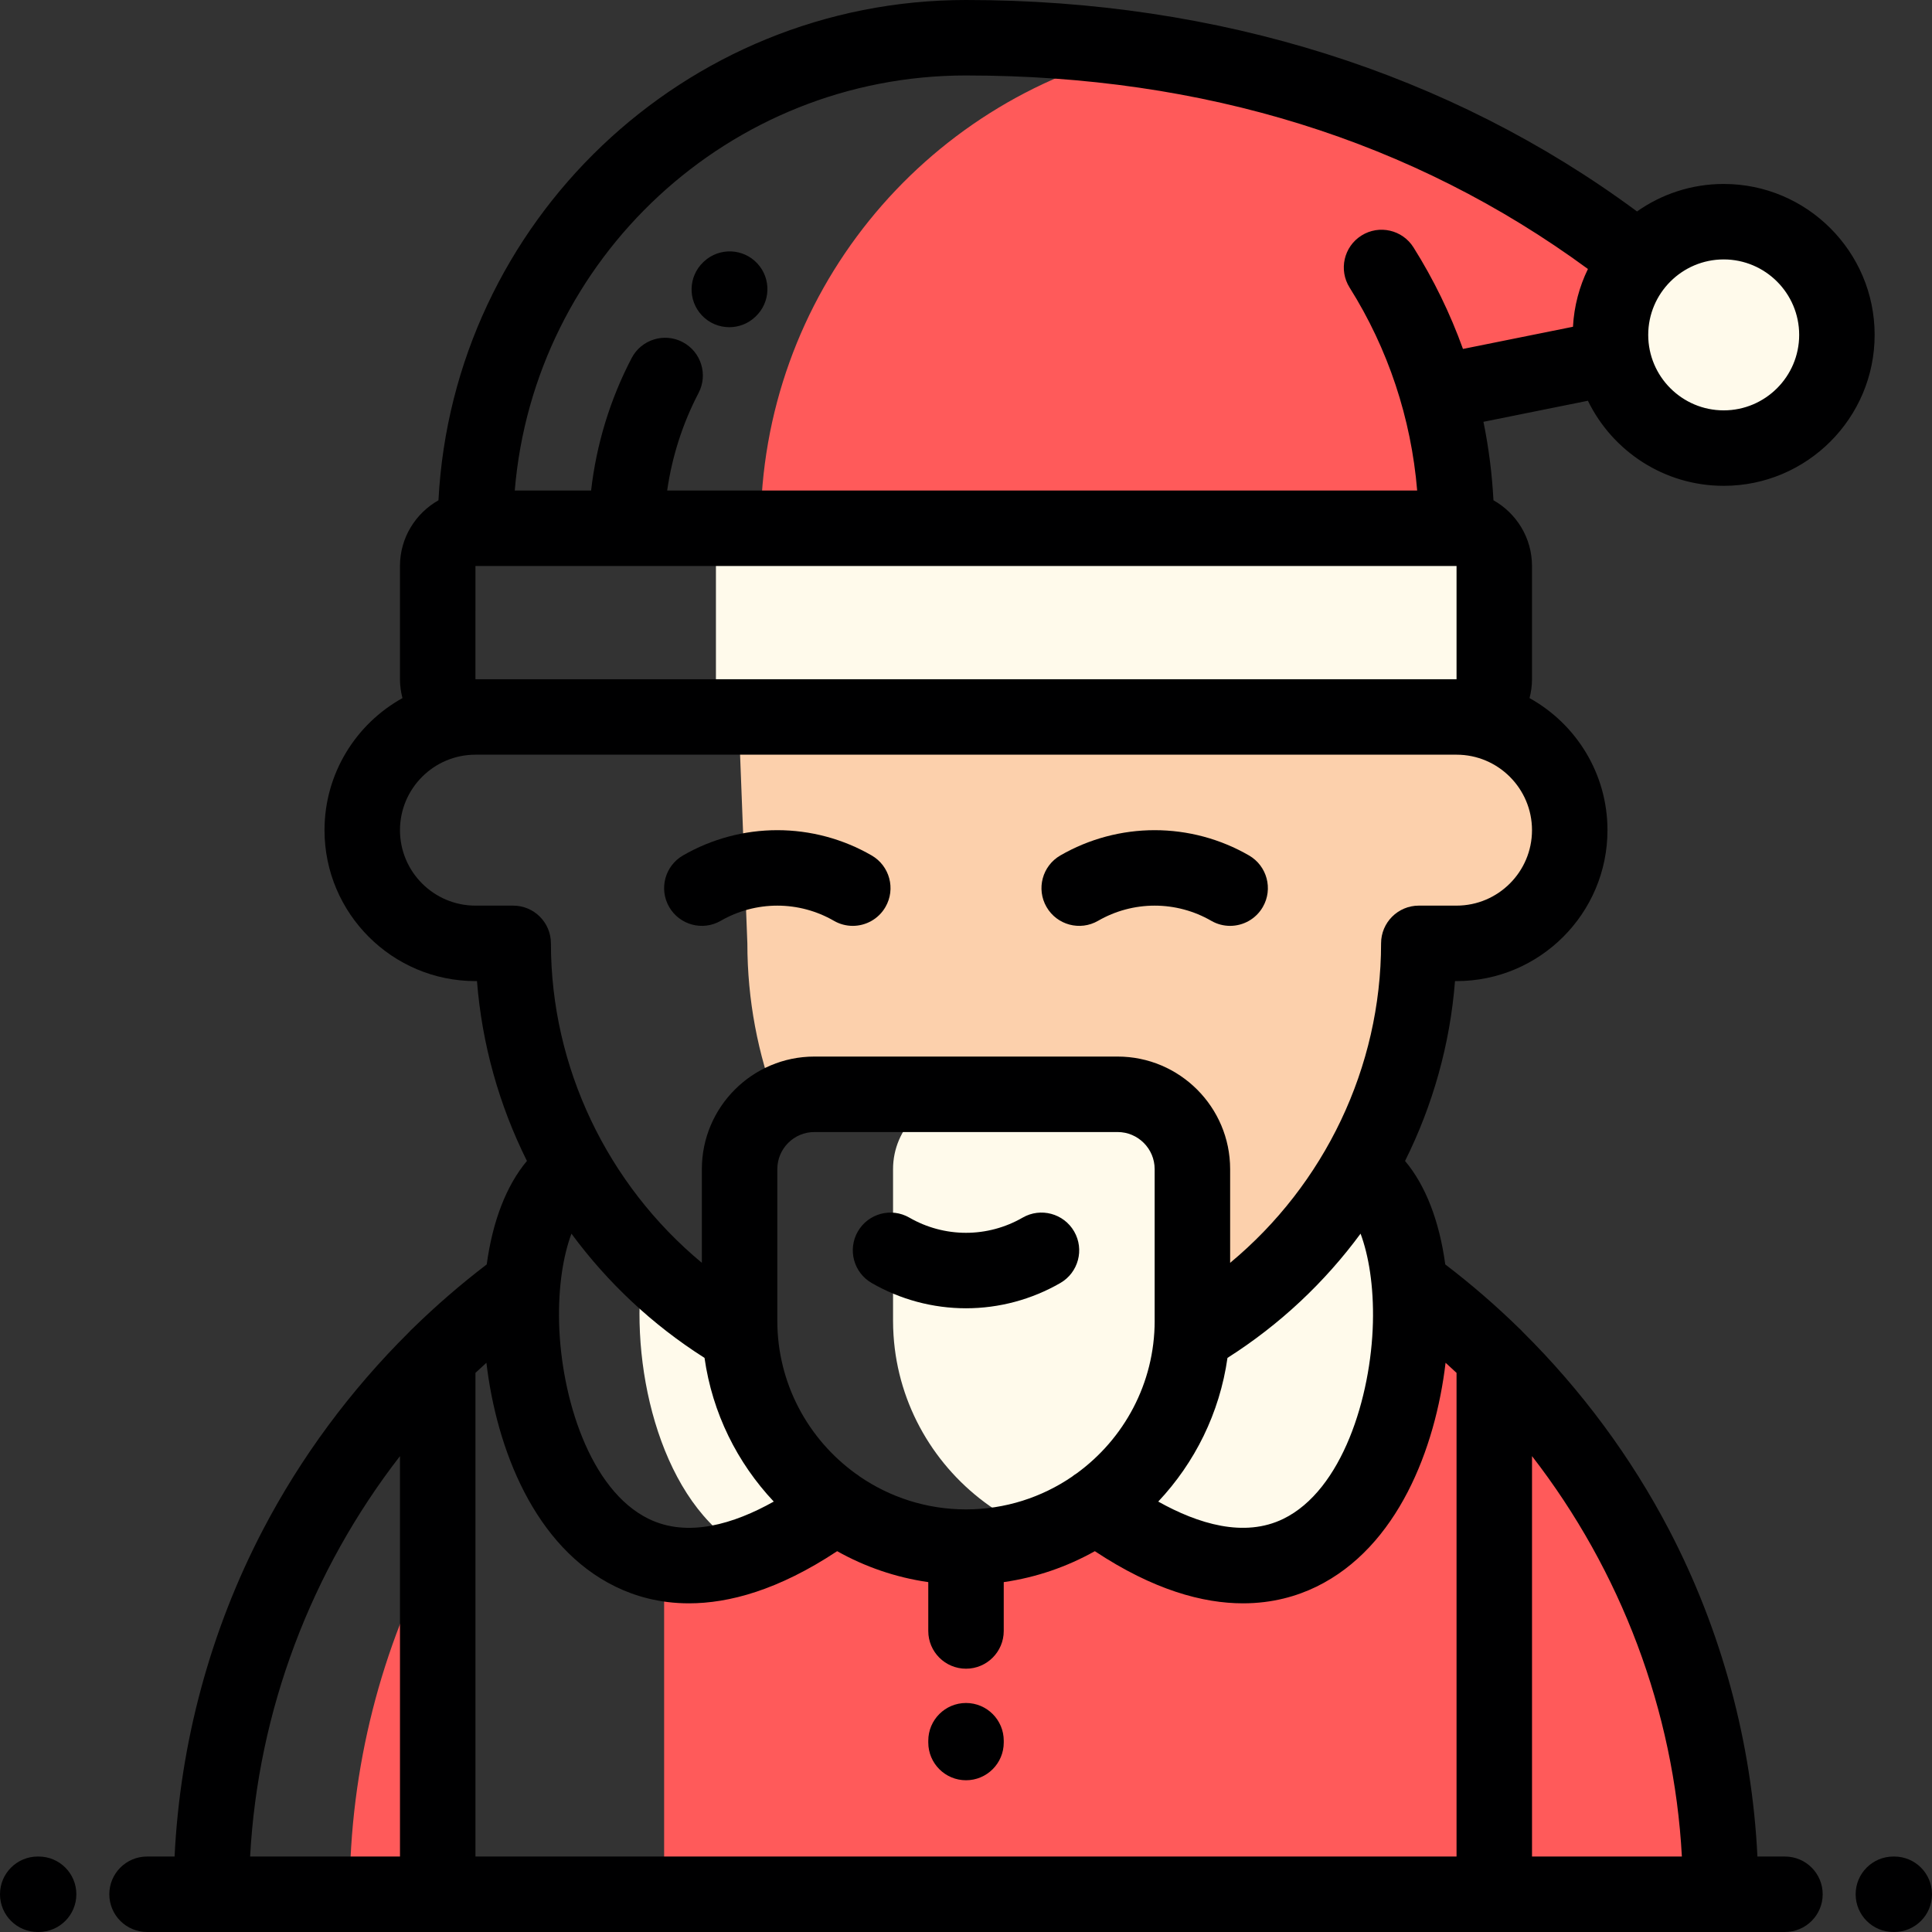 <svg height="512pt" viewBox="0 0 512 512" width="512pt" xmlns="http://www.w3.org/2000/svg"><rect x="0" y="0" width="512" height="512" fill="#333333" stroke="none"/><path d="m427.383 94.68c-.383-1.918-.586-3.898-.586-5.93 0-7.594 2.824-14.527 7.477-19.812-42.355-33.383-88.629-49.414-131.855-55.652-57.758 13.238-100.84 64.945-100.84 126.715h184.422c0-12.477-1.762-24.543-5.043-35.965zm0 0" fill="#ff5a5a" fill-rule="evenodd"/><path d="m427.383 94.68c2.754 13.73 14.875 24.07 29.414 24.07 16.566 0 30-13.43 30-30 0-16.566-13.434-30-30-30-8.977 0-17.027 3.941-22.523 10.188-4.652 5.285-7.477 12.219-7.477 19.812 0 2.031.203 4.012.586 5.93zm0 0" fill="#fffaeb" fill-rule="evenodd"/><path d="m396 180.004v-30.004c0-5.5-4.5-10-10-10h-186.27c-5.5 0-10 4.5-10 10v30.004c0 5.5 4.5 10 10 10h186.27c5.5 0 10-4.5 10-10zm0 0" fill="#fffaeb" fill-rule="evenodd"/><path d="m386 190.004h-190.258c0 .137 2.316 60 2.316 60 0 15.012 2.793 29.402 7.887 42.676 2.918-1.691 6.285-2.676 9.883-2.676h80.344c10.902 0 19.828 8.922 19.828 19.824v40.176c0 1.305-.043 2.602-.129 3.887 18.188-10.551 33.391-25.742 43.961-43.918 3.199-5.504 5.973-11.285 8.281-17.293 5.09-13.273 7.887-27.664 7.887-42.676h10c16.566 0 29.996-13.434 29.996-30 0-16.57-13.43-30-29.996-30zm0 0" fill="#fcd0ac"/><path d="m236.668 309.828v40.176c0 1.305.043 2.602.129 3.887 1.203 18.621 11 35 25.441 45.18 4.32 3.047 9.051 5.531 14.094 7.363 5.043-1.832 9.773-4.316 14.09-7.363 14.445-10.18 24.25-26.559 25.449-45.18.086-1.285.129-2.582.129-3.887v-40.176c0-10.902-8.926-19.824-19.828-19.824h-39.68c-10.902 0-19.824 8.922-19.824 19.824zm0 0" fill="#fffaeb" fill-rule="evenodd"/><path d="m196.129 353.891c-9.375-5.438-17.949-12.117-25.512-19.797-.348 2.055-.625 4.176-.816 6.359-2.262 26.254 7.023 60.641 29.449 71.227 6.836-2.535 14.266-6.629 22.324-12.609-14.441-10.18-24.242-26.559-25.445-45.18zm0 0" fill="#fffaeb" fill-rule="evenodd"/><path d="m315.871 353.891c-1.199 18.621-11.004 35-25.445 45.18 61.148 45.391 86.699-16.898 83.098-58.613-1.223-14.297-5.875-26.176-13.691-30.48-10.57 18.172-25.773 33.363-43.961 43.914zm0 0" fill="#fffaeb" fill-rule="evenodd"/><path d="m264.773 409.352c-2.867.426-5.793.652-8.773.652-12.781 0-24.664-4.051-34.426-10.934-1.84 1.363-3.645 2.629-5.418 3.801 10.938 11.855 27.008 16.707 48.617 6.48zm0 0" fill="#ff5a5a"/><path d="m290.426 399.07c-1.43 1.008-2.91 1.945-4.426 2.832 6.426 3.738 13.598 6.316 21.23 7.449-5.273-2.496-10.867-5.875-16.805-10.281zm0 0" fill="#ff5a5a"/><path d="m281.574 399.07c-5.934 4.406-11.531 7.785-16.801 10.281 7.629-1.133 14.801-3.711 21.227-7.449-1.516-.883-2.996-1.824-4.426-2.832zm0 0" fill="#ff5a5a"/><path d="m355.844 402.871c-1.773-1.172-3.578-2.438-5.418-3.801-9.762 6.883-21.645 10.934-34.426 10.934-2.98 0-5.906-.227-8.77-.652 21.605 10.223 37.676 5.371 48.613-6.48zm0 0" fill="#ff5a5a"/><path d="m373.531 340.453c1.816 21.07-3.809 47.375-17.688 62.418-10.938 11.852-27.008 16.703-48.613 6.48-7.633-1.129-14.805-3.711-21.23-7.449-6.426 3.738-13.598 6.316-21.227 7.449-22.309 3.137-31.164.188-48.617-6.48-15.922 10.531-29.262 13.504-40.156 11.438v87.691h220v-142.473c-7.016-6.883-14.527-13.262-22.469-19.074zm0 0" fill="#ff5a5a"/><path d="m92.668 502h23.332v-93.422c-14.875 27.926-23.332 59.73-23.332 93.422zm0 0" fill="#ff5a5a" fill-rule="evenodd"/><path d="m396 359.527v142.473h60c0-55.625-23.023-106.129-60-142.473zm0 0" fill="#ff5a5a" fill-rule="evenodd"/><g fill="#000001"><path d="m502 492h-.234c-5.523 0-10 4.477-10 9.996 0 5.523 4.477 10 10 10h.234c5.52 0 10-4.477 10-10 0-5.52-4.477-9.996-10-9.996zm0 0"/><path d="m10.238 492h-.238c-5.523 0-10 4.477-10 9.996 0 5.523 4.477 10 10 10h.234c5.523 0 10-4.477 10-10 .004-5.52-4.473-9.996-9.996-9.996zm0 0"/><path d="m231 226.703c-7.586-4.383-16.23-6.699-25-6.699s-17.414 2.316-25 6.699c-4.785 2.762-6.422 8.879-3.66 13.66 2.766 4.785 8.883 6.422 13.664 3.66 4.547-2.629 9.734-4.02 14.996-4.02s10.445 1.391 14.996 4.02c1.574.91 3.297 1.34 4.992 1.34 3.453 0 6.816-1.793 8.668-5 2.762-4.781 1.125-10.898-3.656-13.66zm0 0"/><path d="m331 226.703c-7.586-4.383-16.23-6.699-25-6.699s-17.414 2.316-25 6.699c-4.781 2.762-6.422 8.879-3.656 13.66 2.762 4.785 8.879 6.422 13.66 3.66 4.551-2.629 9.734-4.02 14.996-4.02s10.449 1.391 14.996 4.02c1.578.91 3.297 1.34 4.992 1.34 3.457 0 6.816-1.793 8.672-5 2.762-4.781 1.125-10.898-3.66-13.66zm0 0"/><path d="m271 322.688c-4.555 2.629-9.742 4.02-15 4.02s-10.445-1.391-15-4.02c-4.785-2.762-10.898-1.121-13.66 3.66-2.762 4.785-1.121 10.898 3.66 13.66 7.594 4.383 16.238 6.699 25 6.699 8.766 0 17.406-2.316 25-6.699 4.781-2.762 6.422-8.879 3.66-13.66-2.762-4.781-8.879-6.422-13.66-3.66zm0 0"/><path d="m420.812 106.203c6.496 13.336 20.184 22.547 35.988 22.547 22.055 0 40-17.945 40-40s-17.945-40-40-40c-8.547 0-16.469 2.703-22.973 7.285-49.586-36.68-110.871-56.035-177.828-56.035-74.711 0-135.938 58.82-139.805 132.586-6.078 3.434-10.199 9.949-10.199 17.414v30.004c0 1.73.246 3.398.66 5-12.305 6.828-20.656 19.953-20.656 35 0 22.055 17.945 39.996 40 39.996h.406c1.312 16.734 5.879 32.898 13.238 47.664-5.418 6.445-9.094 15.902-10.656 27.418-6.859 5.242-13.41 10.898-19.586 16.941-.344.301-.668.625-.965.973-15.527 15.391-28.699 33.152-38.777 52.461-13.934 26.707-21.934 56.434-23.395 86.543h-7.297c-5.523 0-10 4.477-10 9.996 0 5.523 4.477 10 10 10h16.992c.016 0 .027.004.039.004.016 0 .027-.004.039-.004h59.922c.012 0 .023.004.039.004.012 0 .023-.004.039-.004h279.922c.012 0 .027.004.039.004s.027-.004.039-.004h59.922c.016 0 .027.004.039.004s.023-.004.039-.004h16.992c5.523 0 10-4.477 10-10 0-5.52-4.477-9.996-10-9.996h-7.297c-1.461-30.109-9.457-59.836-23.395-86.543-10.078-19.312-23.254-37.07-38.781-52.465-.297-.344-.617-.664-.957-.965-6.176-6.043-12.727-11.699-19.594-16.945-1.562-11.516-5.234-20.973-10.656-27.418 7.363-14.766 11.93-30.93 13.238-47.664h.41c22.055 0 39.996-17.941 39.996-39.996 0-15.047-8.352-28.172-20.656-35 .414-1.602.656-3.273.656-5v-30.004c0-7.473-4.125-13.992-10.215-17.426-.371-7.016-1.254-13.965-2.652-20.793zm55.988-17.453c0 11.027-8.973 20-20 20-11.031 0-20.004-8.973-20.004-20s8.973-20 20.004-20c11.027 0 20 8.973 20 20zm-220.801-68.75c63.047 0 118.441 17.254 164.82 51.285-2.277 4.668-3.672 9.848-3.965 15.312l-29.152 5.875c-3.379-9.371-7.758-18.395-13.113-26.91-2.938-4.676-9.113-6.082-13.789-3.141s-6.082 9.113-3.141 13.789c10.223 16.258 16.32 34.68 17.906 53.789h-198.758c1.289-9.004 4.102-17.793 8.316-25.848 2.562-4.895.672-10.938-4.223-13.496-4.891-2.562-10.934-.672-13.496 4.219-5.711 10.906-9.359 22.891-10.758 35.125h-20.23c5.102-61.508 56.781-110 119.582-110zm-69.293 339.852c2.07 14.629 8.676 27.809 18.348 38.082-10.566 5.918-22.766 9.645-33.145 4.582-15.609-7.609-23.25-32.281-23.742-51.98-.246-9.836 1.164-17.961 3.273-23.602 9.496 12.895 21.395 24.121 35.266 32.918zm196.387 1.297c.977.887 1.949 1.773 2.906 2.676v128.176h-260v-128.176c.957-.902 1.93-1.789 2.906-2.676 2.68 22.719 12.695 48.844 34.238 59.344 5.094 2.48 11.574 4.41 19.445 4.406 10.594 0 23.695-3.508 39.266-13.82 7.336 4.117 15.484 6.957 24.148 8.199v12.945c0 5.523 4.477 10 10 10 5.523 0 10-4.48 10-10v-12.945c8.656-1.246 16.805-4.082 24.141-8.199 15.57 10.312 28.672 13.82 39.262 13.82 7.871 0 14.359-1.926 19.449-4.406 21.539-10.504 31.559-36.625 34.238-59.344zm-77.094-11.145c0 16.637-8.176 31.391-20.707 40.484-.418.246-.809.531-1.191.844-8.012 5.469-17.691 8.672-28.102 8.672-10.43 0-20.117-3.215-28.141-8.695-.352-.285-.715-.551-1.094-.781-12.566-9.09-20.766-23.863-20.766-40.523v-40.176c0-5.418 4.406-9.828 9.824-9.828h80.348c5.418 0 9.824 4.41 9.824 9.828v40.176zm-200 35.879v106.117h-39.715c2.082-38.688 16.176-75.727 39.715-106.117zm339.715 106.117h-39.715v-106.117c23.539 30.391 37.633 67.43 39.715 106.117zm-81.879-141.469c-.496 19.703-8.133 44.371-23.746 51.98-10.379 5.062-22.578 1.336-33.145-4.578 9.672-10.273 16.277-23.453 18.348-38.078 13.871-8.805 25.773-20.027 35.27-32.926 2.105 5.645 3.52 13.766 3.273 23.602zm22.164-110.531h-10c-5.523 0-10 4.48-10 10 0 32.84-14.977 63.891-40 84.664v-24.836c0-16.445-13.383-29.828-29.828-29.828h-80.348c-16.445 0-29.824 13.383-29.824 29.828v24.836c-25.027-20.773-40-51.824-40-84.664 0-5.52-4.48-10-10-10h-10c-11.027 0-20-8.969-20-19.996 0-11.031 8.973-20.004 20-20.004h260c11.027 0 19.996 8.973 19.996 20.004 0 11.027-8.969 19.996-19.996 19.996zm0-60h-10s0 0-.004 0l-239.98.004c-.004 0-.012-.004-.016-.004h-10-.004l.004-30h260zm0 0"/><path d="m256.004 451.309c-5.523 0-10 4.477-10 10v.477c0 5.52 4.477 10 10 10 5.52 0 10-4.48 10-10v-.477c0-5.523-4.48-10-10-10zm0 0"/><path d="m193.277 86.711c2.457 0 4.918-.895 6.852-2.715.027-.023.082-.078.125-.121 3.969-3.758 4.184-10.02.461-14.047-3.754-4.051-10.078-4.297-14.133-.547-.055.047-.145.137-.207.195-3.973 3.789-4.148 10.082-.383 14.086 1.969 2.094 4.625 3.148 7.285 3.148zm0 0"/></g></svg>